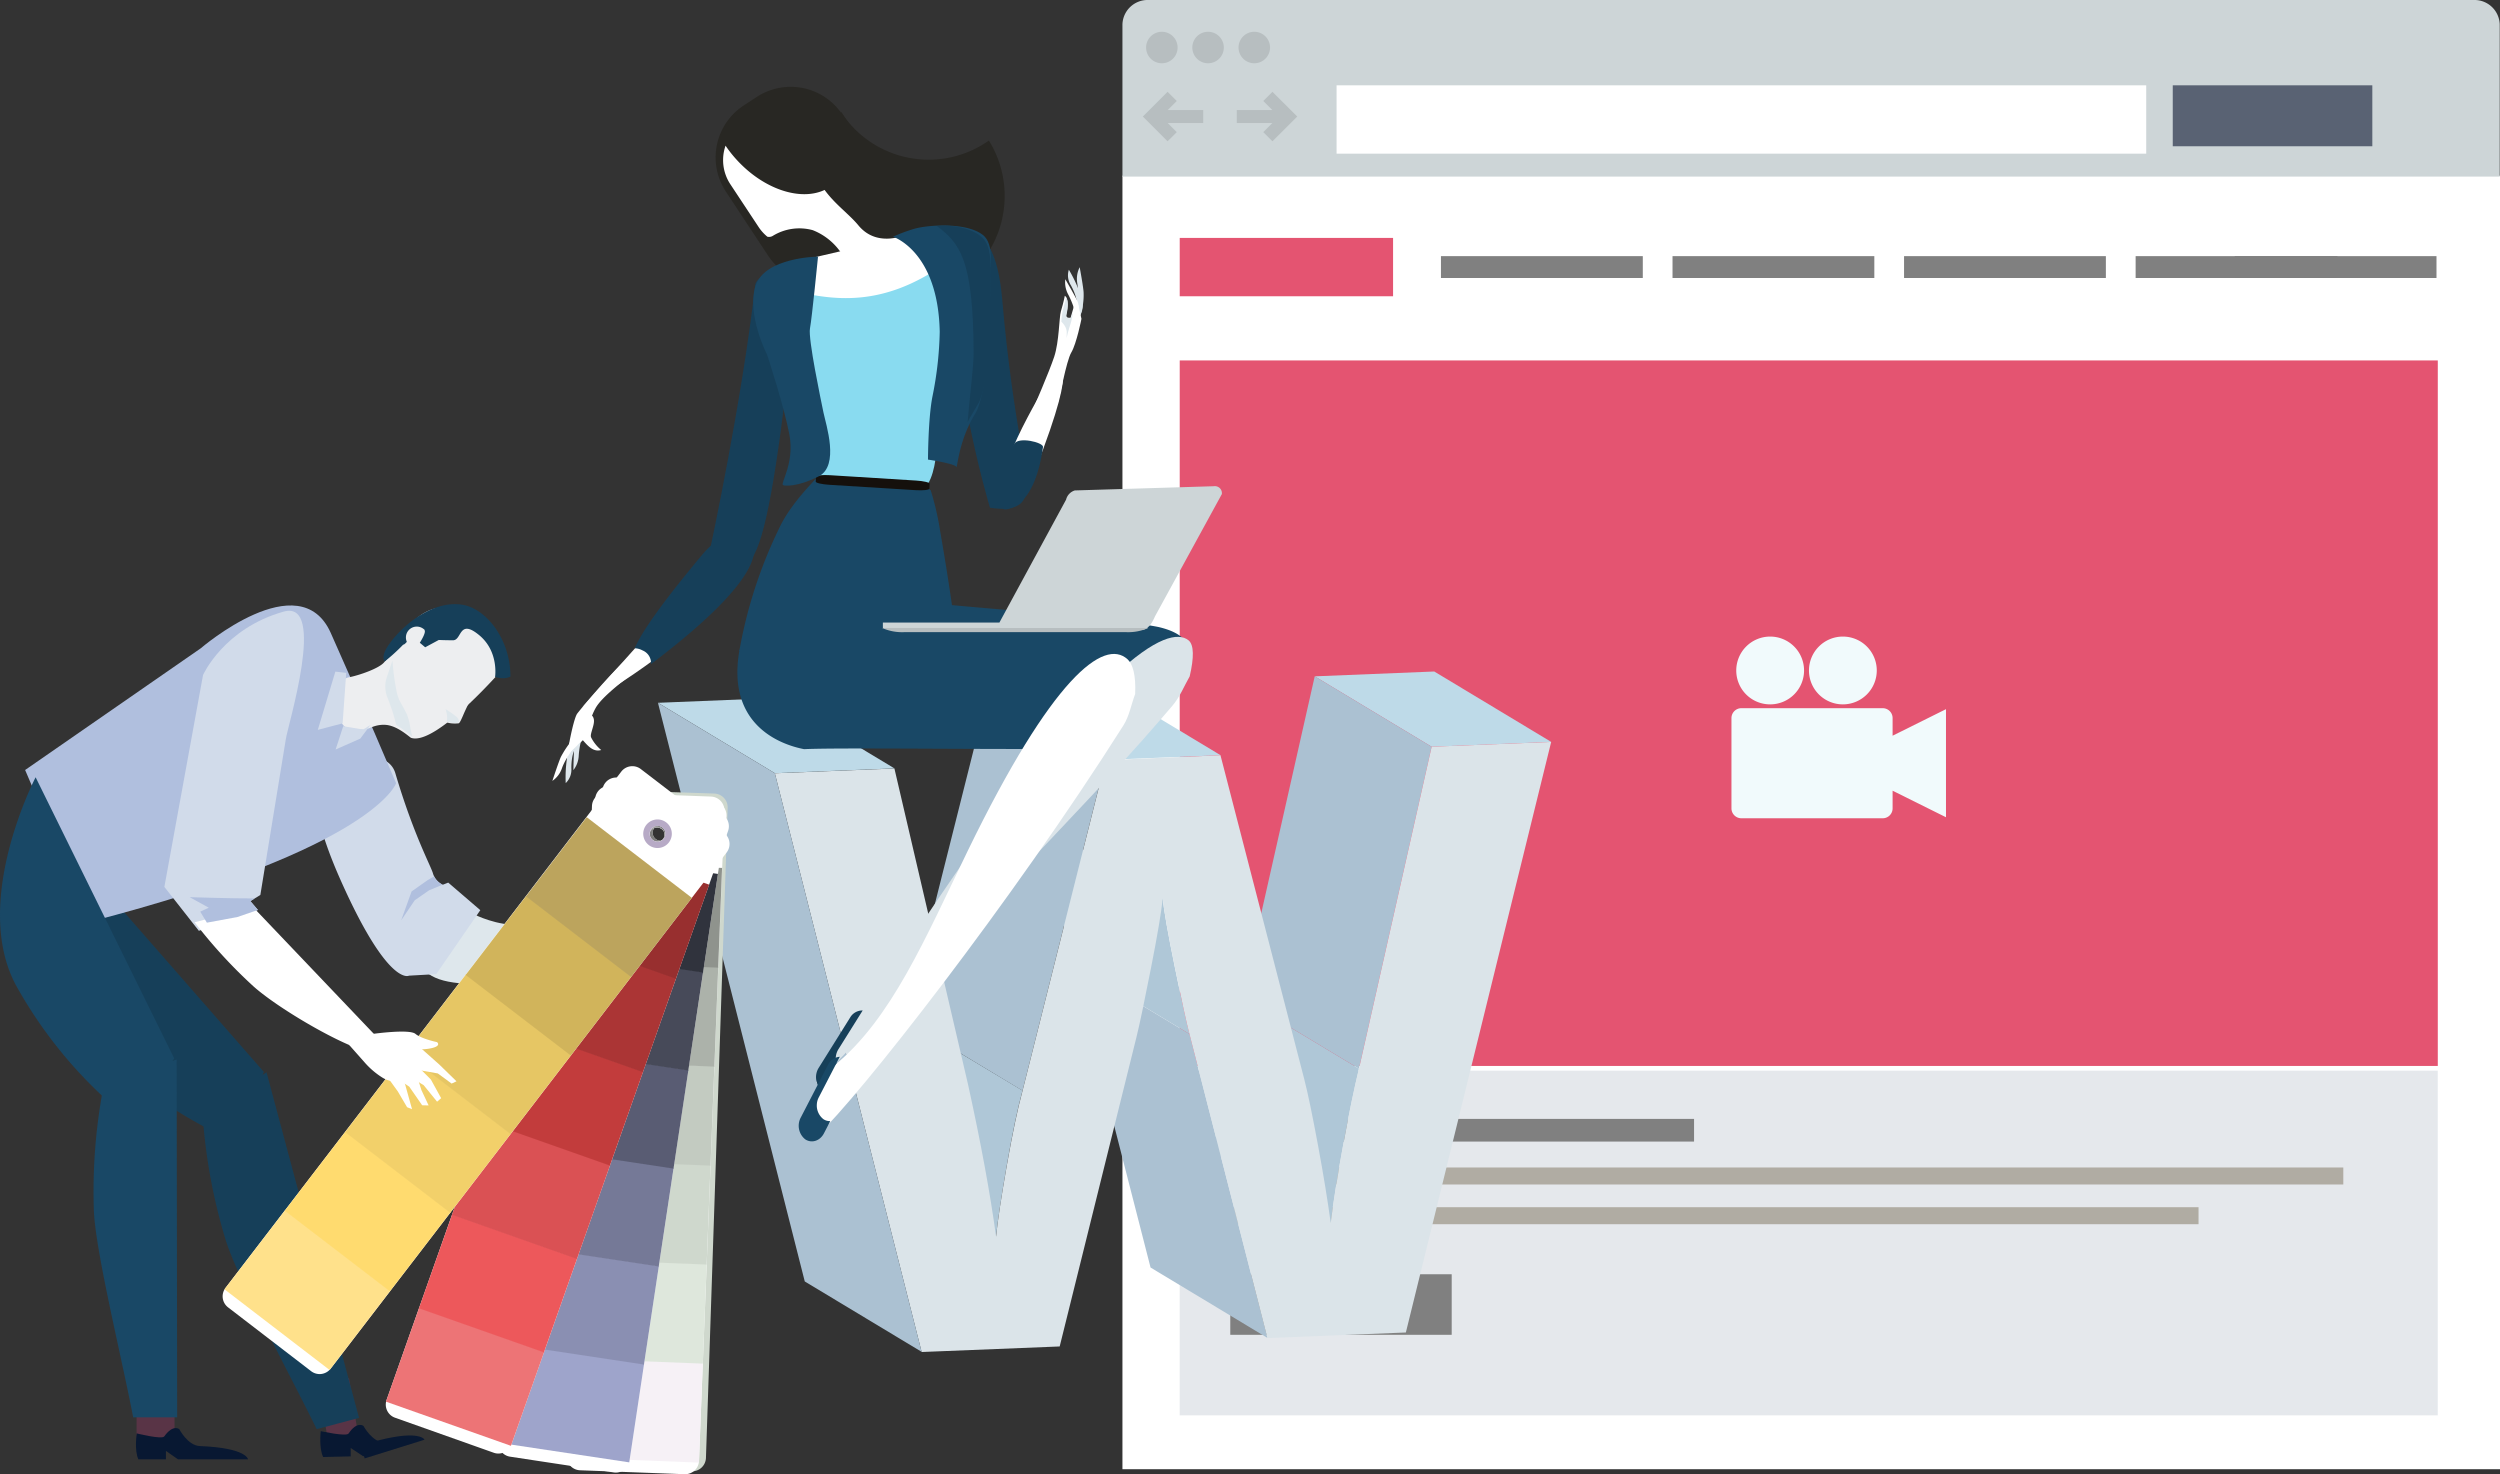 <svg xmlns="http://www.w3.org/2000/svg" xmlns:xlink="http://www.w3.org/1999/xlink" viewBox="0 0 635 374.44"><rect x="0" y="0" width="635" height="374.44" fill="#333333" stroke="none"/><defs><clipPath id="clip-path"><path d="M338,310.64l-29.69-17.88q1-8,3.18-19.89t4-19.29l29.68,17.87c-1.18,4.92-2.51,11.35-4,19.31S338.7,305.32,338,310.64Z" style="fill:none"/></clipPath><clipPath id="clip-path-2"><path d="M302.13,262.64l-29.69-17.89q-1.1-4.16-3.74-17.07c-1.76-8.63-2.79-14.43-3.05-17.4l29.69,17.87c.26,3,1.29,8.79,3.05,17.42S301.4,259.87,302.13,262.64Z" style="fill:none"/></clipPath><clipPath id="clip-path-3"><path d="M253,314.07l-29.69-17.89c.4-3.87,1.29-9.88,2.73-18s2.74-14.49,4-19L259.72,277q-1.87,6.76-4,19T253,314.07Z" style="fill:none"/></clipPath></defs><g id="レイヤー_2" data-name="レイヤー 2"><g id="レイヤー_1-2" data-name="レイヤー 1"><rect x="285.1" y="44.62" width="349.9" height="328.56" style="fill:#fff"/><rect x="299.65" y="91.55" width="319.55" height="179.2" style="fill:#e45471"/><rect x="299.64" y="271.95" width="319.55" height="87.55" style="fill:#e5e8ec"/><path d="M628.33,0H291.69a6.4,6.4,0,0,0-6.59,6.18V44.85H634.93V6.18A6.41,6.41,0,0,0,628.33,0Z" style="fill:#cdd5d7"/><path d="M299.11,12.07a4,4,0,1,1-4-4A4,4,0,0,1,299.11,12.07Z" style="fill:#b7bec0"/><path d="M310.85,12.07a4,4,0,1,1-4-4A4,4,0,0,1,310.85,12.07Z" style="fill:#b7bec0"/><path d="M322.59,12.07a4,4,0,1,1-4-4A4,4,0,0,1,322.59,12.07Z" style="fill:#b7bec0"/><rect x="339.49" y="21.67" width="205.65" height="17.36" style="fill:#fff"/><polygon points="296.56 35.89 290.28 29.6 296.56 23.32 298.9 25.65 294.95 29.6 298.9 33.56 296.56 35.89" style="fill:#b7bec0"/><rect x="294" y="27.95" width="11.62" height="3.3" style="fill:#b7bec0"/><polygon points="323.2 35.89 320.87 33.56 324.82 29.6 320.87 25.65 323.2 23.32 329.5 29.6 323.2 35.89" style="fill:#b7bec0"/><rect x="314.14" y="27.95" width="11.62" height="3.3" style="fill:#b7bec0"/><rect x="551.88" y="21.67" width="50.69" height="15.48" style="fill:#596273"/><rect x="366" y="65.06" width="51.27" height="5.55" style="fill:gray"/><rect x="424.82" y="65.06" width="51.26" height="5.55" style="fill:gray"/><rect x="483.63" y="65.06" width="51.26" height="5.55" style="fill:gray"/><rect x="542.45" y="65.06" width="51.26" height="5.55" style="fill:gray"/><rect x="567.61" y="65.06" width="51.26" height="5.55" style="fill:gray"/><rect x="299.65" y="60.43" width="54.19" height="14.82" style="fill:#e45471"/><rect x="314.67" y="284.2" width="115.62" height="5.76" style="fill:gray"/><rect x="314.67" y="296.54" width="280.53" height="4.32" style="fill:#b0aca3"/><rect x="313.47" y="306.63" width="244.96" height="4.32" style="fill:#b0aca3"/><rect x="312.49" y="323.66" width="56.24" height="15.38" style="fill:gray"/><rect x="325.21" y="329.18" width="30.8" height="4.33" style="fill:#fff"/><path d="M480.72,186.87V182.4a2.51,2.51,0,0,0-2.51-2.52h-35.9a2.52,2.52,0,0,0-2.52,2.52v22.92a2.52,2.52,0,0,0,2.52,2.52h35.9a2.51,2.51,0,0,0,2.51-2.52v-4.48l13.56,6.74V180.13Z" style="fill:#f1fafc"/><path d="M449.62,178.91a8.61,8.61,0,1,0-8.61-8.6A8.59,8.59,0,0,0,449.62,178.91Z" style="fill:#f1fafc"/><path d="M468.09,178.91a8.61,8.61,0,1,0-8.61-8.6A8.6,8.6,0,0,0,468.09,178.91Z" style="fill:#f1fafc"/><path d="M14.59,212.32,67,272.25l-6.74,18a114.67,114.67,0,0,1-36.76-25.46C6.79,247.2,14.59,212.32,14.59,212.32Z" style="fill:#163f59"/><rect x="82.05" y="350.59" width="7.81" height="14.7" transform="translate(-55.88 18.25) rotate(-9.16)" style="fill:#593446"/><path d="M80.44,363c-7-14.31-20.47-38.89-23.27-48.53a142.07,142.07,0,0,1-5.69-31.11l16.22-11,23.5,87.79Z" style="fill:#163f59"/><path d="M97.61,366.4l-3.29,3.45-2.13,0-3.11-2.07,0,2.14-7,.16c-1.12-2.27-.61-6.57-.61-6.57s6.48,1.45,7.06.61c2.22-3.27,3.79-1.93,3.79-1.93S94.55,366.34,97.61,366.4Z" style="fill:#081832"/><path d="M91,365.21a5.49,5.49,0,0,0,4.13.91c11.55-3.12,12.7-.43,12.7-.43l-15.2,4.74Z" style="fill:#081832"/><path d="M119.62,231.85s18.54,10.39,26.59-6.92c2.4-5.15,2,.93,1.1,6.67s-9.5,18.32-21.47,18.43-16.69-.89-19.63-5.48S119.62,231.85,119.62,231.85Z" style="fill:#dee7ec"/><path d="M82.83,193.53s-8.39,2.92,3.72,30.1,17.33,24.19,17.33,24.19l6.92-.39L122,231.18l-8.15-7-1.39.55a4.73,4.73,0,0,1-2.45-2.76c-.46-1.85-4.9-9.71-9.59-25.57C98.24,189.05,84.45,193,82.83,193.53Z" style="fill:#d1dbea"/><path d="M104.54,226.43l4-2.82,1.69-1a5,5,0,0,0,2.2,2.1L109,226.13l-3.66,2.54-3.44,5.09Z" style="fill:#b0bfde"/><g style="isolation:isolate"><g style="isolation:isolate"><g style="clip-path:url(#clip-path)"><g style="isolation:isolate"><path d="M338,310.64l-29.69-17.88q1-8,3.18-19.89t4-19.29l29.68,17.87c-1.18,4.92-2.51,11.35-4,19.31s-2.51,14.56-3.18,19.88" style="fill:#afc7d7"/></g></g></g><polygon points="363.63 189.67 333.94 171.79 364.3 170.56 394 188.44 363.63 189.67" style="fill:#bedae8"/><polygon points="345.17 271.45 315.48 253.58 333.94 171.79 363.63 189.67 345.17 271.45" style="fill:#abc1d2"/><polygon points="321.93 339.83 292.24 321.95 272.44 244.75 302.13 262.64 321.93 339.83" style="fill:#abc1d2"/><g style="isolation:isolate"><g style="clip-path:url(#clip-path-2)"><g style="isolation:isolate"><path d="M302.13,262.64l-29.69-17.89q-1.1-4.16-3.74-17.07c-1.76-8.63-2.79-14.43-3.05-17.4l29.69,17.87c.26,3,1.29,8.79,3.05,17.42s3,14.3,3.74,17.07" style="fill:#afc7d7"/></g></g></g><g style="isolation:isolate"><g style="clip-path:url(#clip-path-3)"><g style="isolation:isolate"><path d="M253,314.07l-29.69-17.89c.4-3.87,1.29-9.88,2.73-18s2.74-14.49,4-19L259.72,277q-1.87,6.76-4,19t-2.72,18" style="fill:#afc7d7"/></g></g></g><polygon points="259.72 277.04 230.03 259.15 251.16 175.12 280.85 193 259.72 277.04" style="fill:#abc1d2"/><polygon points="280.85 193 251.16 175.12 280.34 173.94 310.03 191.83 280.85 193" style="fill:#bedae8"/><path d="M394,188.45l-36.91,150-35.16,1.42-19.8-77.19q-1.1-4.15-3.74-17.07c-1.76-8.63-2.79-14.44-3.05-17.42-.39,3.69-1.39,9.59-3,17.75s-2.81,14-3.67,17.46L269.16,342l-35.06,1.41-37.29-147,30.37-1.22,18.71,80.29q4.89,22.23,7.11,38.61.58-5.82,2.72-18t4-19l21.13-84L310,191.83l21.29,82.32c.95,3.67,2.1,9.32,3.51,16.9s2.46,14.13,3.2,19.59c.67-5.32,1.73-11.93,3.18-19.88s2.77-14.39,4-19.31l18.46-81.78Z" style="fill:#dbe4e9"/><polygon points="196.81 196.39 167.12 178.51 197.49 177.28 227.18 195.17 196.81 196.39" style="fill:#bedae8"/><polygon points="234.1 343.37 204.41 325.49 167.12 178.51 196.81 196.39 234.1 343.37" style="fill:#abc1d2"/></g><path d="M195.09,64.92a15.78,15.78,0,0,0,21.84,4.51L216.11,61c7.28-4.79,6-19.63,1.18-26.91L214,29.16a15.75,15.75,0,0,0-21.83-4.51l-3.3,2.16a15.77,15.77,0,0,0-4.51,21.84Z" style="fill:#282723"/><path d="M211.16,30.49a24.42,24.42,0,0,1,2.58-2,26.23,26.23,0,0,0,2.44,3.3,26.51,26.51,0,0,0,35,3.91A26.7,26.7,0,0,1,246,69.93c-11.12,9.83-27.94,9-37.57-1.91S200,40.32,211.16,30.49Z" style="fill:#282723"/><path d="M184.29,37a29.92,29.92,0,0,0,2.76,3.51c6.89,7.59,16.26,10.63,22.4,7.73,2.69,3.71,6.23,6.15,8.58,9,5.09,6.17,12.92,2,12.92,2,4.83,5.28-13,28.75-13.18,27.48s.24-11.48-2.34-18.93a15.57,15.57,0,0,0-9-9.33,12.89,12.89,0,0,0-10.09,1.42,1.81,1.81,0,0,1-1.44.24,11.2,11.2,0,0,1-2.22-2.47L185.51,46.8A11.12,11.12,0,0,1,184.29,37Z" style="fill:#fff"/><path d="M187.78,165.38a1.8,1.8,0,0,1-.06-.22c.05,0,.08-.11.13-.17a118.1,118.1,0,0,1,10.56-31.83c3.59-6.93,10.83-13.5,14-16.81,8.22,4.48,16.35,2.4,24,8.21a71,71,0,0,1,2.39,10.35c1.17,6.71,2.17,13,3,18.79,11.92,1.12,41.34,3.38,52.41,5.55,6.56,1.52,6.95,4.07,8,4.89-.58,10.71-9.27,16.76-14.53,25.33-.93,1.53-71.35.21-83.44.82C198.17,189.11,184.58,184.14,187.78,165.38Z" style="fill:#194866"/><path d="M297.74,179.32c1.93-2.23,3-5,4.44-7.52,1.12-4.78,1.1-8-.27-9.14-5.2-4.29-23,4.66-67.62,71.61-9.72,14.58-31.26,45.38-26.3,40.24C282,198,288,190.61,297.74,179.32Z" style="fill:#dbe4e9"/><path d="M208,271.15l7.92-12.67a3.59,3.59,0,0,1,3.2-1.82l-6.1,9.75a4.44,4.44,0,0,0,.65,5.68,3,3,0,0,0,1.72.66l-1.82,2.91c-1.18,1.89-3.38,2.41-4.92,1.17A4.47,4.47,0,0,1,208,271.15Z" style="fill:#163f59"/><path d="M206.45,105.59l-12.29-21.8c-4.55-6.48-2.27-14.8,5.06-16.65l38.44-8.94c4.62-.77,12.33,5.6,11,13.56l-7.85,26.18Z" style="fill:#fff"/><path d="M243.77,62.79c-5.12,23.79,7.68,66.16,7.68,66.16s7.37,1.51,8.76-2.51c1.78-5.09-2.79-17.26-5.65-50.41C252.78,55.51,244.63,58.81,243.77,62.79Z" style="fill:#163f59"/><path d="M191.8,72.53c-3.28,29-11.29,66.32-11.29,66.32s8,6.43,10.53,2.84c3.27-4.56,6.31-21.45,9.85-53.51C203.09,68.32,192.27,68.44,191.8,72.53Z" style="fill:#163f59"/><path d="M237.82,113.94c.07,3-1.32,9.94-3.59,10L210.68,122c-2.27,0-5.39-2.13-5.45-5.13L202.55,107c-.06-3,1.73-5.46,4-5.5l28.24-7.9C237.07,93.56,239,96,239,99Z" style="fill:#89dbf0"/><path d="M236.06,124.12c0,.33-1.61.5-3.54.38l-21.87-1.36c-1.93-.12-3.48-.48-3.46-.82l.08-1.24c0-.33,1.6-.5,3.53-.38l21.87,1.36c1.93.12,3.48.49,3.46.82Z" style="fill:#15100c"/><path d="M243.81,69.32a17.52,17.52,0,0,0-1.71-3.89c-19.74,15.2-34.34,9.64-44.79,7.6a17,17,0,0,0-.14,1.91c-.11,7.18.68,14.32.66,21.49-.05,5.7,8.16,10.37,12,10.38,14.37.06,17.59-.92,31.25-5.18,3.66-1.15,10.29-7.44,8.65-12.62Q246.71,79.18,243.81,69.32Z" style="fill:#89dbf0"/><path d="M207.78,65.18s-13.51.12-15.86,7.41,2.93,17.51,2.93,17.51,4.34,13.17,5.67,20.36-2.35,12.28-1.64,12.76c.34.23,3.78.5,9.09-2.24s1.83-13.09,1.18-16.25-3.92-18.68-3.42-21.29S207.78,65.18,207.78,65.18Z" style="fill:#194866"/><path d="M251.49,68s1.07-6.05-1.85-8.33c-4.29-3.35-14.27-2.5-17.47-1.54a42.81,42.81,0,0,0-5.36,2s11.48,3.58,11.88,24.16a90.15,90.15,0,0,1-1.81,16.24c-1.14,5.52-1.17,16.21-1.17,16.21s6.81,1,7.15,1.83.47-6.37,4.8-13.43S251.49,68,251.49,68Z" style="fill:#194866"/><path d="M238,57.42c5.71,4.39,9.21,8.19,9.3,32.14,0,3.88-1,11-1.53,17.64.3-.69,2.46-4.19,2.83-4.89,3.78-7,2.93-34.29,2.93-34.29s.49-5.43-2.08-7.72C246.71,57.86,241.8,57,238,57.42Z" style="fill:#163f59"/><path d="M285.33,184.28c1.54-2.44,2-5.36,3-8,.22-4.83-.61-7.63-1.94-8.83-6-5.45-19.18,4.64-40.54,48.57-10.76,22.15-19.37,42.75-33.92,54.6-2.12,1.73-2.68,2-3.37,4-2.11,6.23-1.17,14-.91,13.76C217.8,279,256.88,229.25,285.33,184.28Z" style="fill:#fff"/><path d="M203.44,283.77l6.86-13.27a3.61,3.61,0,0,1,3-2.08l-5.29,10.23a4.44,4.44,0,0,0,1.11,5.6,2.89,2.89,0,0,0,1.77.51l-1.58,3.05c-1,2-3.17,2.68-4.81,1.56A4.42,4.42,0,0,1,203.44,283.77Z" style="fill:#194866"/><path d="M148.58,185.13s-2.34,2.3-2.64,3.91c-.21,1.13-.3,6.58-.3,6.58A6.42,6.42,0,0,0,147,191.9,21.62,21.62,0,0,1,148.58,185.13Z" style="fill:#dee7ec"/><path d="M147.3,188.64c-1.61,1.28-2.17,3.6-2.18,6.48a4.7,4.7,0,0,1-1.43,3.79,33.15,33.15,0,0,1,.28-6c.12-1.19.31-2.4.53-3.56C145.2,185.48,151.44,185.34,147.3,188.64Z" style="fill:#dee7ec"/><path d="M150.84,182.73c.26,1.42-1.11,3.79-.69,4.58a9.75,9.75,0,0,0,2.56,3.19c-2.9.89-4.59-3.07-6.23-3.94S150.15,179.07,150.84,182.73Z" style="fill:#fff"/><path d="M162,170c-4.25,3.35-9.19,7.11-10.72,9.85-2.17,3.92-1.57,6.89-4,8.83a8.15,8.15,0,0,0-.72.72c-.63.66-1.46,1.27-1.69,1.58s-.87,1.4-.8.88c.67-4.62,1.86-9.72,2.55-10.61,1.41-1.84,9.69-11.65,13.51-14.66C164.46,163.15,167.74,165.43,162,170Z" style="fill:#fff"/><path d="M147,188.27s-.7-.87-1.41-.36c-1.15.84-2.59,3.34-3.07,4.24s-2.22,6.2-2.22,6.2a6.38,6.38,0,0,0,2.41-3.15C143.75,192.15,147,188.27,147,188.27Z" style="fill:#fff"/><path d="M165.3,160.18c3.71-.13,12.56-5.69,13.38-3.91C172.49,165,148,179.55,148,179.55Z" style="fill:#fff"/><path d="M163.21,165.21a3.45,3.45,0,0,1,2.14,3.49c6.47-4.95,24.51-18.8,26.14-27.95.49-2.77-4.84-9.76-13.21.25-10.25,12.29-15.17,19.34-17.08,23.66A4.46,4.46,0,0,1,163.21,165.21Z" style="fill:#163f59"/><path d="M273.13,80s1,.42,1.41-.36a15.78,15.78,0,0,0,.7-5.22c0-1.15-1-6.55-1-6.55a6.47,6.47,0,0,0-.63,3.94C274.18,75,273.13,80,273.13,80Z" style="fill:#dee7ec"/><path d="M273.19,79.29c.81-1.91.21-4.22-1.16-6.78a4.7,4.7,0,0,1-.54-4,33.15,33.15,0,0,1,2.62,5.45,10.38,10.38,0,0,1,.9,3.56C275.07,81.08,271.1,84.18,273.19,79.29Z" style="fill:#dee7ec"/><path d="M254.51,124.13c-.52-8.2,13.24-29.85,13.24-29.85s7.57-6.53-4.86,25.26C259.15,129.08,254.64,126.15,254.51,124.13Z" style="fill:#fff"/><path d="M273,77l.91.5.78,3.49s-1.25,6.31-2.57,8.52-3,11.95-3.5,13-6.21,1.36-6.21,1.36,4.07-9.38,5.35-13.23,1.25-10,1.7-11.52c.77-2.61,1-4,1-4s1.34.6.37,4.77c-.25,1.1,1.11.8,1.11.8Z" style="fill:#fff"/><path d="M273.53,81.47s.82-3.19.23-4.74c-.4-1.06-3.17-5.8-3.17-5.8a6.43,6.43,0,0,0,.76,3.91A21.68,21.68,0,0,1,273.53,81.47Z" style="fill:#fff"/><path d="M272,80.8s-.9.26-1.22,0a4.86,4.86,0,0,0,.14.85c.09.54,0,4.24,0,4.24a31.42,31.42,0,0,1,.92-3.39,15,15,0,0,0,.58-2.51c0-.12,0-.31,0-.53Z" style="fill:#dee7ec"/><path d="M270.87,80c.65-2.8.26-4-.06-4.47-.16.65-.42,1.72-.85,3.19a19,19,0,0,0-.37,3,4.81,4.81,0,0,1,1.46,2.64c.1.4.7-2,.74-3.52C271.43,80.86,270.68,80.84,270.87,80Z" style="fill:#dee7ec"/><path d="M264.93,113.5c0-1.14-6.21-2.64-7.28-.78l-1,1.33s-8,11.77-1.58,15.34C255.08,129.39,262.6,130.16,264.93,113.5Z" style="fill:#163f59"/><rect x="224.25" y="158.13" width="67.17" height="1.38" style="fill:#cdd5d7"/><path d="M253.89,158.05a1.85,1.85,0,0,0,1.7,1.94H290c.93,0,2.21-.68,3.35-3.4l17-31.09a1.78,1.78,0,0,0-2-2l-35.34,1.07a3.26,3.26,0,0,0-2.23,2.35Z" style="fill:#cdd5d7"/><path d="M258.06,159.51h-34a12.47,12.47,0,0,0,5.49,1.06h56.61a12.55,12.55,0,0,0,5.5-1.06Z" style="fill:#b7bec0"/><path d="M179.31,370.31l5.52-165.1a3.53,3.53,0,0,0-3.42-3.65l-26.58-.89a3.55,3.55,0,0,0-3.66,3.42l-5.52,165.09a3.55,3.55,0,0,0,3.42,3.65l26.59.89A3.53,3.53,0,0,0,179.31,370.31ZM165.78,211.46a2,2,0,1,1,4,.14,2,2,0,0,1-4-.14Z" style="fill:#cfd8cd"/><path d="M171.39,211.64a3.62,3.62,0,1,0-3.74,3.49A3.62,3.62,0,0,0,171.39,211.64Zm-5.61-.18a2,2,0,1,1,4,.14,2,2,0,0,1-4-.14Z" style="fill:#7e7e7e"/><path d="M177.55,371.05,184,206a3.53,3.53,0,0,0-3.39-3.67l-26.59-1a3.53,3.53,0,0,0-3.66,3.39l-6.42,165.07a3.52,3.52,0,0,0,3.38,3.66l26.6,1A3.53,3.53,0,0,0,177.55,371.05ZM164.89,212.13a2,2,0,1,1,1.91,2.07A2,2,0,0,1,164.89,212.13Z" style="fill:#fff"/><polygon points="144.87 344.87 143.89 370.19 177.53 371.5 178.51 346.17 144.87 344.87" style="fill:#f6f1f6"/><polygon points="145.85 319.73 144.86 345.05 178.52 346.36 179.5 321.03 145.85 319.73" style="fill:#dee7dc"/><rect x="150.49" y="291.06" width="25.35" height="33.67" transform="translate(-150.85 458.94) rotate(-87.77)" style="fill:#cfd8cd"/><polygon points="147.81 269.44 146.82 294.76 180.47 296.07 181.45 270.75 147.81 269.44" style="fill:#c3cbc1"/><polygon points="148.78 244.29 147.81 269.62 181.45 270.92 182.43 245.59 148.78 244.29" style="fill:#acb2aa"/><rect x="153.42" y="215.62" width="25.34" height="33.67" transform="translate(-72.65 389.39) rotate(-87.77)" style="fill:#8f938d"/><path d="M170.51,212.35a3.63,3.63,0,1,0-3.77,3.46A3.63,3.63,0,0,0,170.51,212.35Zm-5.62-.22a2,2,0,1,1,1.91,2.07A2,2,0,0,1,164.89,212.13Z" style="fill:#999"/><path d="M159.89,371l24.62-163.35a3.54,3.54,0,0,0-3-4l-26.31-4a3.53,3.53,0,0,0-4,3L126.59,366a3.54,3.54,0,0,0,3,4l26.33,4A3.51,3.51,0,0,0,159.89,371Zm5-159.36a2,2,0,0,1,2.27-1.67,2,2,0,0,1,1.66,2.26,2,2,0,1,1-3.93-.59Z" style="fill:#fff"/><polygon points="130.3 341.37 126.53 366.43 159.83 371.44 163.6 346.4 130.3 341.37" style="fill:#9ea4cb"/><rect x="136.14" y="314.69" width="25.35" height="33.67" transform="translate(-201.22 429.18) rotate(-81.41)" style="fill:#8a8fb2"/><polygon points="137.81 291.6 134.02 316.67 167.32 321.69 171.1 296.62 137.81 291.6" style="fill:#757997"/><rect x="143.64" y="264.93" width="25.35" height="33.67" transform="translate(-145.61 394.31) rotate(-81.42)" style="fill:#595c73"/><polygon points="145.3 241.84 141.52 266.9 174.83 271.92 178.59 246.86 145.3 241.84" style="fill:#474a59"/><rect x="151.14" y="215.16" width="25.34" height="33.67" transform="translate(-90 359.41) rotate(-81.43)" style="fill:#30333d"/><path d="M170.42,212.49a3.63,3.63,0,1,0-4.13,3A3.63,3.63,0,0,0,170.42,212.49Zm-5.56-.84a2,2,0,1,1,1.68,2.27A2,2,0,0,1,164.86,211.65Z" style="fill:#7e7e7e"/><path d="M129.93,366.82l55-155.76a3.52,3.52,0,0,0-2.15-4.51l-25.08-8.86a3.53,3.53,0,0,0-4.51,2.16l-55,155.75a3.53,3.53,0,0,0,2.15,4.5L125.42,369A3.52,3.52,0,0,0,129.93,366.82Zm35-155.55a2,2,0,1,1,1.22,2.54A2,2,0,0,1,164.91,211.27Z" style="fill:#fff"/><polygon points="106.47 332.13 98.03 356.02 129.78 367.24 138.23 343.35 106.47 332.13" style="fill:#ed7476"/><polygon points="114.86 308.4 106.41 332.31 138.16 343.51 146.6 319.62 114.86 308.4" style="fill:#ed585b"/><rect x="122.22" y="285.4" width="25.35" height="33.68" transform="translate(-195.02 328.72) rotate(-70.54)" style="fill:#da5154"/><polygon points="131.61 260.95 123.17 284.85 154.92 296.06 163.37 272.17 131.61 260.95" style="fill:#c23c3c"/><polygon points="140.01 237.22 131.56 261.13 163.31 272.34 171.75 248.43 140.01 237.22" style="fill:#ab3535"/><polygon points="148.39 213.49 139.94 237.4 171.69 248.61 180.13 224.71 148.39 213.49" style="fill:#982f2f"/><path d="M170.21,213.15a3.62,3.62,0,1,0-4.62,2.2A3.62,3.62,0,0,0,170.21,213.15Zm-5.3-1.88a2,2,0,0,1,2.54-1.2,2,2,0,1,1-2.54,1.2Z" style="fill:#797979"/><path d="M84,347.62,184.55,216.55a3.54,3.54,0,0,0-.65-5l-21.11-16.19a3.54,3.54,0,0,0-5,.65L57.28,327.12a3.53,3.53,0,0,0,.65,4.95L79,348.26A3.54,3.54,0,0,0,84,347.62Zm81.43-137.06a2,2,0,1,1,.37,2.78A2,2,0,0,1,165.42,210.56Z" style="fill:#fff"/><polygon points="72.42 307.37 57.01 327.48 83.72 347.98 99.14 327.87 72.42 307.37" style="fill:#ffe18b"/><polygon points="87.75 287.41 72.32 307.52 99.03 328 114.46 307.91 87.75 287.41" style="fill:#ffdb6f"/><polygon points="103.07 267.44 87.64 287.55 114.35 308.05 129.78 287.94 103.07 267.44" style="fill:#f2d06a"/><rect x="111.35" y="250.95" width="25.34" height="33.67" transform="translate(-163.93 203.19) rotate(-52.51)" style="fill:#e6c664"/><polygon points="133.7 227.51 118.27 247.63 144.99 268.12 160.41 248.01 133.7 227.51" style="fill:#d1b45b"/><rect x="141.99" y="211.02" width="25.35" height="33.67" transform="translate(-120.26 211.86) rotate(-52.5)" style="fill:#bca45d"/><path d="M169.88,214a3.63,3.63,0,1,0-5.08.65A3.64,3.64,0,0,0,169.88,214Zm-4.46-3.42a2,2,0,1,1,.37,2.78A2,2,0,0,1,165.42,210.56Z" style="fill:#b7aac6"/><path d="M22.88,234.12,6.38,195.58,51,164.66s25.09-21.59,33-3.92,16.61,38.2,16.61,38.2S95.25,215.36,22.88,234.12Z" style="fill:#b0bfde"/><path d="M128.33,169.19s-17.49,20.41-23.93,18.22c-.28-.09-3.39-3.06-6.4-3.29-2.85-.21-4.47,1.21-5.6,1.25a10,10,0,0,0-1.75,0,3.64,3.64,0,0,1-4.34-3.91c.34-1.69-.23-6.18.4-7.45.43-.87.48-1.68,1.82-1.95,2.86-.57,7.7-2.28,9-3.79,3.9-4.4,7.35-16.47,19.19-13.63C120.21,155.52,129.08,167.47,128.33,169.19Z" style="fill:#edeef0"/><polygon points="87.03 183.72 80.72 185.39 85.18 170.59 87.94 170.91 87.03 183.72" style="fill:#d1dbea"/><polygon points="92.23 185.31 94.1 184.14 91.51 187.61 85.25 190.37 87.18 184.45 92.23 185.31" style="fill:#d1dbea"/><path d="M104.73,187.18s-.25-.92-.57-2.69a14.47,14.47,0,0,0-.82-3.08c-1.7-3.39-1.88-3.07-2.51-5.34a60.82,60.82,0,0,1-1.14-8.3s-1,2.93-1.39,4.1a7.52,7.52,0,0,0,.17,5.45c2.39,6.26,1.78,6.29,2.34,6.92A32.08,32.08,0,0,1,104.73,187.18Z" style="fill:#dee7ec"/><path d="M120.19,176.52a52.9,52.9,0,0,0-2.62,5.32c-.35.78-.77,1.79-1.07,1.88a8.18,8.18,0,0,1-1.92,0c-.46-.06-2.3-.22-1-1.8S120.19,176.52,120.19,176.52Z" style="fill:#edeef0"/><path d="M117.27,153.58c6.24.89,12.39,8.84,12.38,18.26,0,0-1.34.9-3.9.09,0,0,1-6.41-4-10.57-5.24-4.36-4.39,1.27-6.68,1.27-1.91,0-3.62-.08-3.62-.08L108,164.41l-1.37-1.15s2.27-3.48.79-3.31c-1.81.21-3.67,2.66-4,3s-.77.85-1,.78A48,48,0,0,1,97.73,168c-.59-.59-.47-2.13,1-4.22C102,159.06,109.65,152.48,117.27,153.58Z" style="fill:#163f59"/><path d="M107.85,160a2.76,2.76,0,0,0-4.15,3.63" style="fill:#edeef0"/><path d="M113.18,180.12a29.4,29.4,0,0,1,2.95,2.08c.17.3.65,1,.43,1.21s-1.17.45-2.91-.09C113.22,183.18,114,182.78,113.18,180.12Z" style="fill:#dee7ec"/><rect x="34.69" y="351.68" width="9.64" height="14.7" style="fill:#593446"/><path d="M35.15,370.67h7v-2.14l3.06,2.14H63s-.3-2.91-12.24-3.37c-3.07-.12-5.21-4.28-5.21-4.28s-1.53-1.38-3.83,1.83c-.6.84-7-.77-7-.77S34.08,368.37,35.15,370.67Z" style="fill:#081832"/><path d="M72.59,187.8l-6.46,39.52-2.54,1.56,1.92,2.25-15,5.3-8.76-11.16,9.82-53.81s5.24-11.82,20.48-16.11C83.11,152.24,73,184.54,72.59,187.8Z" style="fill:#d1dbea"/><path d="M64.24,230.36l33.1,34.74s-2.8,2.42-5.41,1.57c-7.09-2.28-21.41-10.69-27.49-16.08a126.06,126.06,0,0,1-15-16.33Z" style="fill:#fff"/><path d="M48.17,227.88s10.86.35,16.53.32l-1.11.68,1.92,2.25-5.2,1.79-7.76,1.44-1.69-2.8,2.17-1Z" style="fill:#b0bfde"/><path d="M88.61,265.33l3.89,4.39a20.4,20.4,0,0,0,4.64,4c2.88,1.78,5.62.68,7.84-1.76a8.7,8.7,0,0,0,2.44-4.23s-1.79-3.82-5.22-3.26S91.1,261.68,90.58,263A6,6,0,0,1,88.61,265.33Z" style="fill:#fff"/><polygon points="106.7 266.05 111.59 270.4 115.95 274.65 114.71 275.23 111.2 272.65 103.93 271.38 104.86 269.6 106.7 266.05" style="fill:#fff"/><polygon points="109.45 274.21 112.05 278.94 111.02 279.83 107.61 275.63 102.68 272.63 104.86 269.6 109.45 274.21" style="fill:#fff"/><polygon points="108.87 280.78 107.04 276.88 106.17 274.13 103.59 272.27 101.09 274.1 103.95 276.01 107.23 280.74 108.87 280.78" style="fill:#fff"/><polygon points="104.66 281.74 102.57 274.25 100.65 273.06 98.87 274.22 101.05 277.23 103.4 281.23 104.66 281.74" style="fill:#fff"/><path d="M88.62,260.82a7.89,7.89,0,0,0,6.18,1.78s9.17-1.29,10.72,0S111,264.7,111,264.7s1.48,1.12-2.22,1.69a15.19,15.19,0,0,1-4.61-.05s-5,2.59-6.6,2.44c-3.36-.32-9.37-6.23-9.37-6.23S88.29,260.52,88.62,260.82Z" style="fill:#fff"/><path d="M9.05,197.43l35.2,71.41L33.1,284.5A114.47,114.47,0,0,1,4.15,250.43C-7.48,229.12,9.05,197.43,9.05,197.43Z" style="fill:#194866"/><path d="M33.83,360c-3-15.62-9.75-42.85-10-52.89a141.74,141.74,0,0,1,2.53-31.52l18.51-6.47L45,360Z" style="fill:#194866"/></g></g></svg>